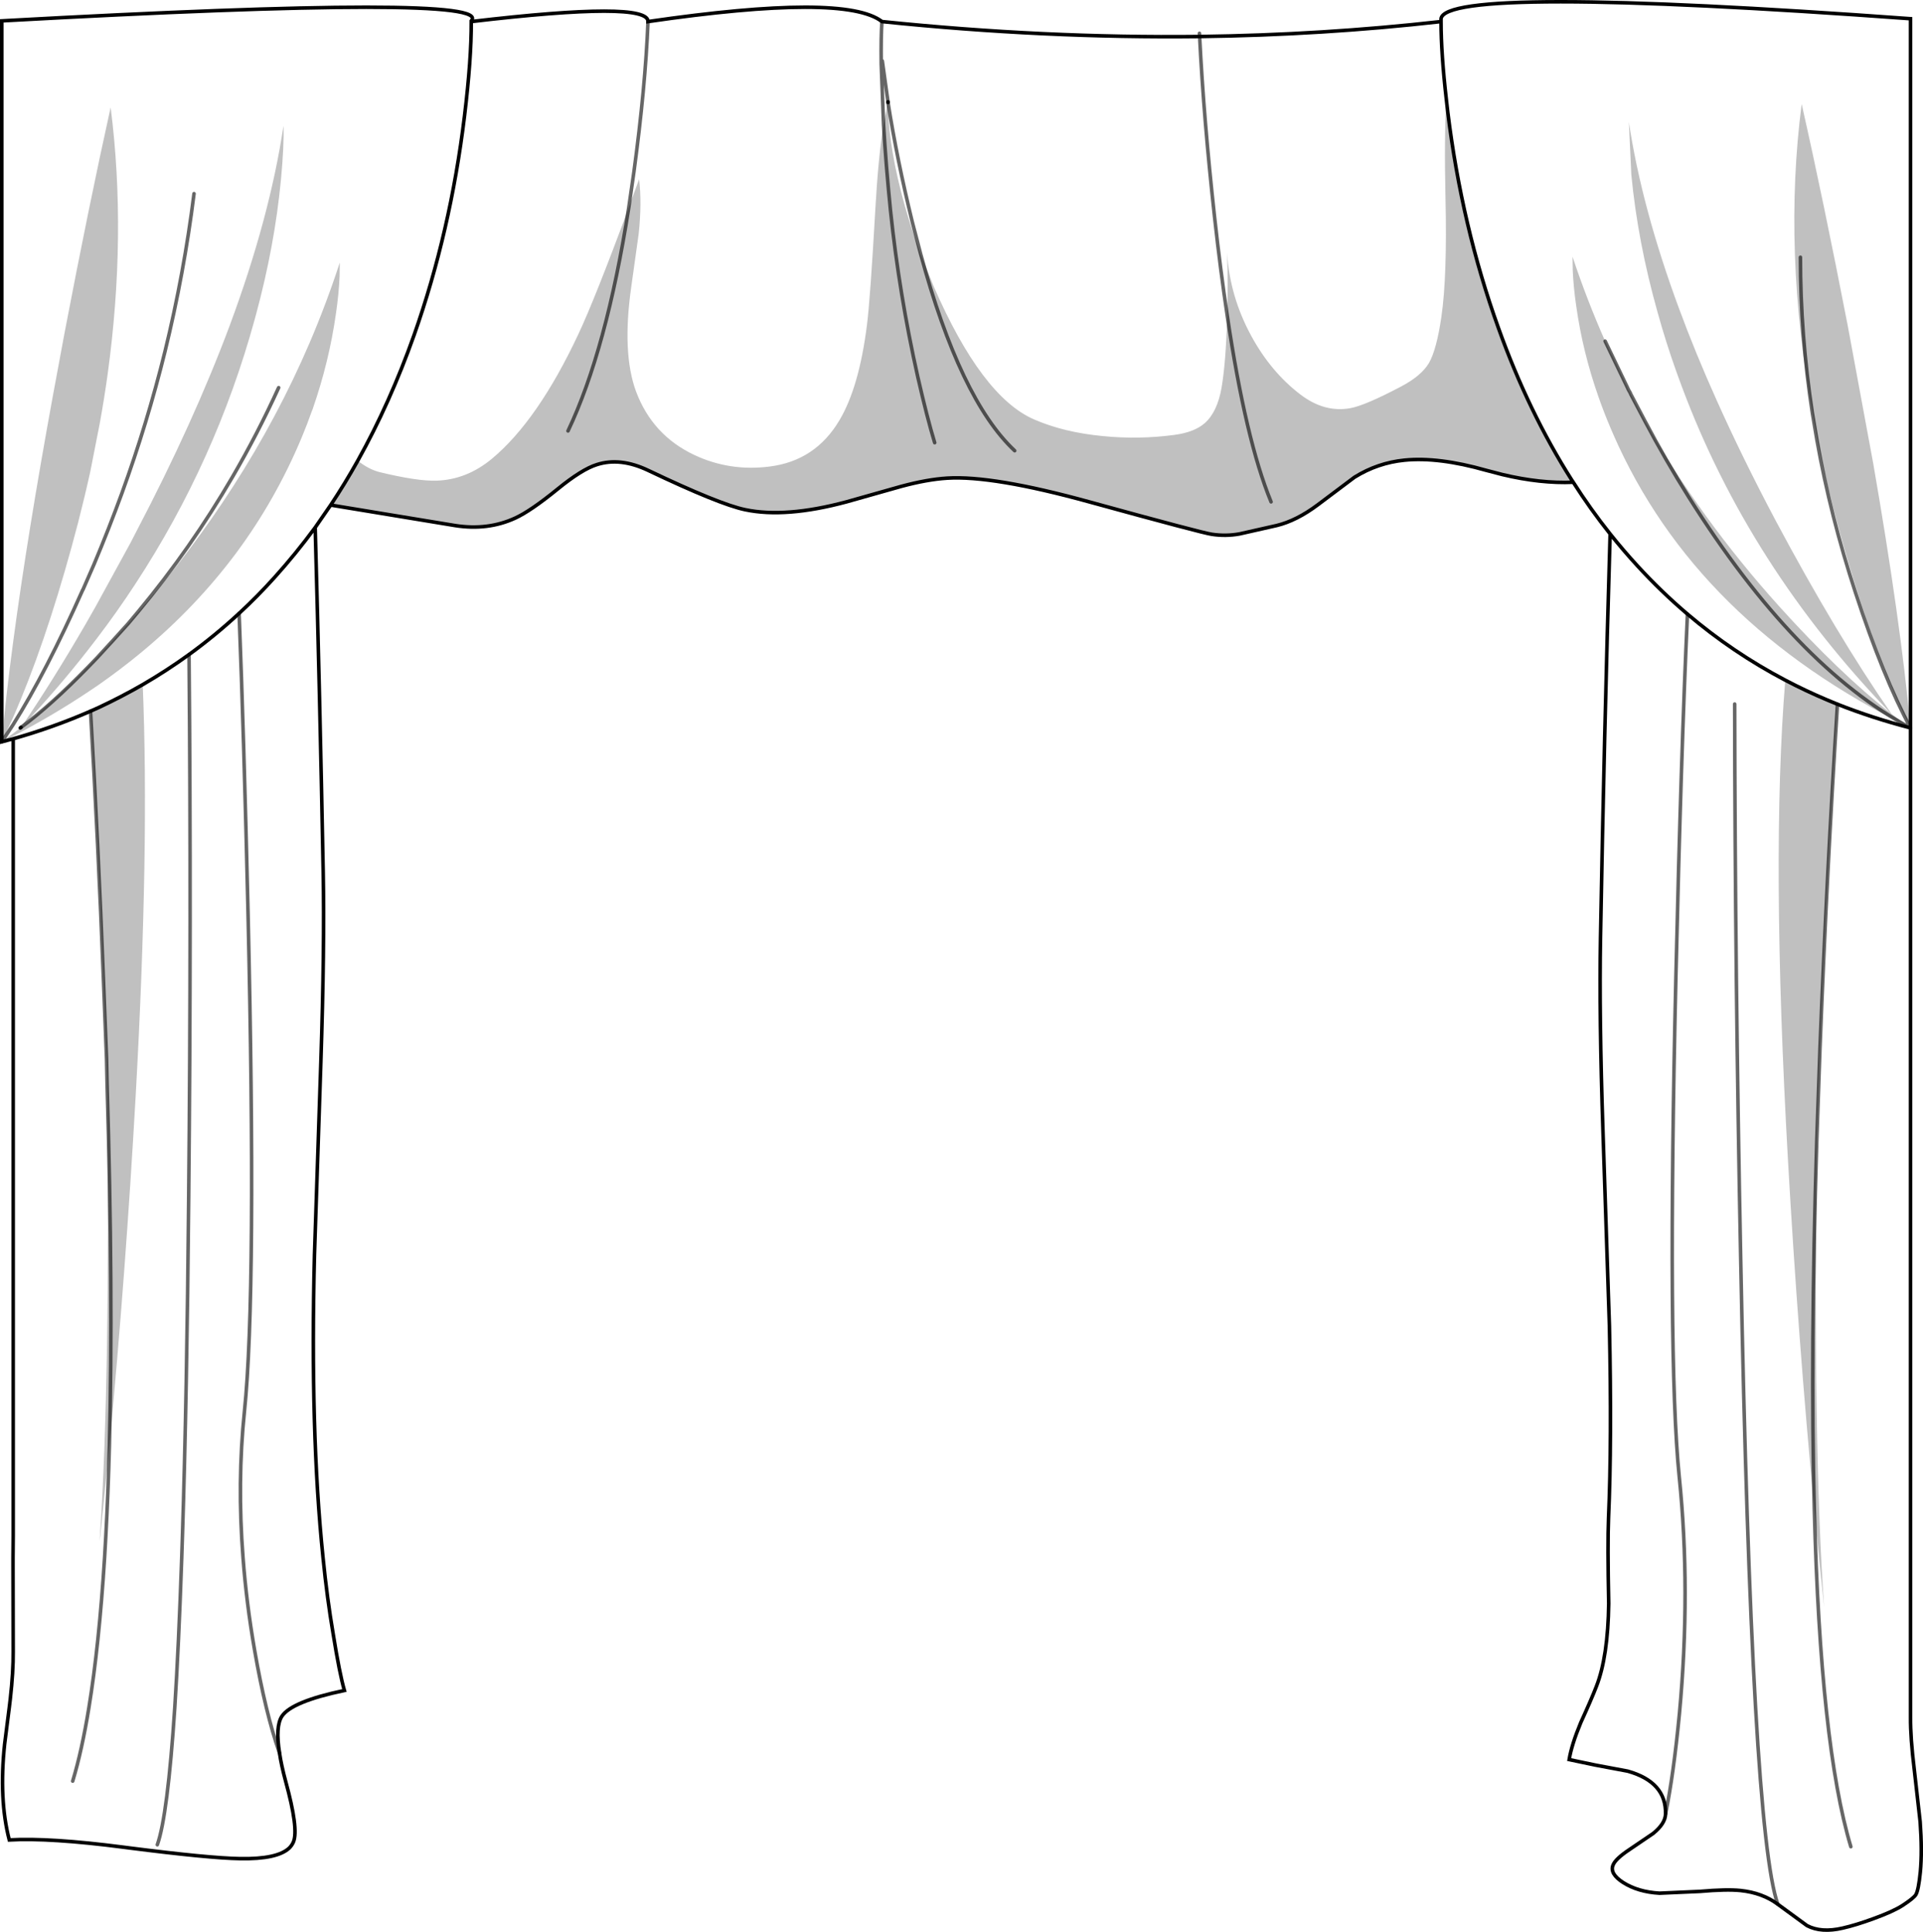 <?xml version="1.0" encoding="UTF-8" standalone="no"?>
<svg xmlns:xlink="http://www.w3.org/1999/xlink" height="542.2px" width="539.65px" xmlns="http://www.w3.org/2000/svg">
  <g transform="matrix(1.0, 0.0, 0.0, 1.0, 269.8, 273.45)">
    <path d="M191.75 -155.4 Q207.25 -127.95 229.6 -103.15 246.45 -84.5 260.8 -73.25 221.0 -114.45 202.15 -165.0 L200.65 -169.1 Q197.7 -177.35 195.35 -185.85 189.8 -205.6 188.0 -224.4 L187.3 -239.2 Q190.95 -215.1 201.35 -186.95 205.95 -174.45 211.95 -161.1 219.25 -144.8 228.55 -127.25 245.5 -95.45 261.0 -73.1 L266.35 -69.15 Q234.05 -86.4 204.2 -133.8 197.6 -144.3 191.75 -155.4 197.6 -144.3 204.2 -133.8 234.05 -86.4 266.35 -69.15 206.1 -98.6 182.95 -151.5 L182.2 -153.25 Q180.3 -157.7 178.75 -162.15 174.35 -174.7 172.55 -187.45 171.75 -192.85 171.55 -197.7 L171.5 -201.4 Q175.5 -189.35 180.65 -177.7 L183.65 -171.25 187.15 -164.15 187.45 -163.6 187.55 -163.45 187.65 -163.25 187.75 -163.05 187.85 -162.8 191.75 -155.4 M245.85 -75.8 Q242.9 -29.4 240.95 20.45 L240.05 46.35 Q238.95 133.25 242.1 177.6 240.65 163.95 239.35 150.1 234.8 102.35 231.95 52.05 227.15 -33.2 231.2 -82.55 236.9 -79.55 242.95 -77.0 L245.85 -75.8 M171.7 -138.1 Q162.55 -137.7 151.85 -140.25 L147.25 -141.45 Q133.9 -145.25 124.35 -144.3 116.8 -143.55 110.3 -139.5 L100.05 -131.8 Q94.05 -127.3 88.45 -125.95 L78.05 -123.6 Q74.15 -122.9 70.25 -123.5 67.65 -123.85 35.85 -132.6 8.8 -140.05 -4.0 -139.25 -9.6 -138.9 -16.85 -136.95 L-32.25 -132.6 Q-49.35 -128.0 -60.7 -130.4 -67.9 -131.9 -87.95 -141.45 -95.75 -145.15 -102.3 -143.05 -106.5 -141.75 -113.3 -136.2 -120.85 -130.05 -125.2 -128.05 -132.9 -124.5 -142.1 -125.95 L-177.0 -131.7 Q-173.0 -137.7 -169.4 -144.15 -166.4 -141.75 -163.3 -140.95 -152.6 -138.35 -147.2 -138.55 -138.8 -138.85 -131.75 -144.7 -118.85 -155.45 -107.5 -179.65 -102.8 -189.65 -93.35 -215.2 L-90.45 -223.15 Q-89.65 -216.6 -90.55 -207.95 L-92.65 -192.95 Q-95.3 -174.35 -91.3 -163.55 -86.7 -151.3 -74.95 -145.75 -65.05 -141.1 -53.9 -142.5 -40.95 -144.1 -34.2 -155.55 -28.7 -164.8 -26.5 -182.3 -25.6 -189.3 -24.15 -214.8 -23.35 -229.25 -21.85 -238.45 L-20.6 -244.85 -20.6 -244.7 Q-20.6 -234.3 -17.1 -220.25 -14.8 -211.15 -11.45 -202.2 L-7.75 -193.0 Q5.7 -162.15 20.35 -155.75 28.7 -152.1 39.75 -151.05 49.95 -150.05 59.85 -151.4 65.4 -152.15 68.3 -154.7 71.8 -157.8 73.0 -164.6 74.2 -171.65 74.55 -183.7 L74.6 -184.85 Q74.85 -193.95 74.55 -202.45 75.35 -190.2 81.3 -179.25 86.8 -169.1 95.1 -162.75 101.9 -157.55 109.2 -158.9 113.4 -159.7 123.35 -164.95 129.05 -167.95 131.2 -171.55 133.35 -175.3 134.7 -184.55 136.35 -196.0 135.85 -217.75 135.45 -235.25 136.1 -245.4 L136.5 -241.9 Q140.45 -209.85 150.7 -181.4 159.15 -157.8 171.3 -138.7 L171.7 -138.1 M86.9 -132.6 Q79.8 -149.85 74.6 -184.85 79.8 -149.85 86.9 -132.6 M238.8 -157.55 Q230.5 -203.4 235.8 -244.25 241.85 -217.5 248.7 -182.2 L255.85 -143.55 Q263.55 -99.3 266.35 -69.15 255.8 -90.55 246.75 -123.15 243.0 -136.65 240.3 -149.75 L238.8 -157.55 Q235.45 -179.45 235.45 -201.25 235.45 -179.45 238.8 -157.55 M240.05 46.35 Q238.2 106.45 239.35 150.1 238.2 106.45 240.05 46.35 M-110.4 -152.5 Q-99.6 -175.25 -93.35 -215.2 -99.6 -175.25 -110.4 -152.5 M-7.5 -149.2 Q-9.6 -156.1 -12.25 -167.7 -17.45 -190.9 -19.9 -214.35 -21.2 -227.3 -21.85 -238.45 -21.2 -227.3 -19.9 -214.35 -17.45 -190.9 -12.25 -167.7 -9.6 -156.1 -7.5 -149.2 M-263.9 -69.3 Q-255.1 -82.2 -245.85 -98.15 L-243.0 -103.15 -233.15 -121.15 -231.5 -124.35 Q-215.45 -155.0 -205.35 -182.05 -194.1 -212.35 -190.25 -238.15 -190.05 -232.65 -190.95 -223.1 -192.7 -204.55 -198.0 -185.0 L-198.3 -183.9 Q-209.2 -144.1 -231.75 -109.65 -236.9 -101.75 -242.7 -94.15 L-245.4 -90.65 Q-253.9 -79.8 -263.65 -69.5 -254.85 -76.5 -245.1 -86.35 L-242.5 -89.0 -238.5 -93.25 -238.05 -93.75 -233.85 -98.4 -232.55 -99.85 -231.0 -101.6 Q-216.15 -118.6 -204.4 -136.9 -191.9 -156.3 -182.95 -177.15 -178.2 -188.25 -174.45 -199.75 L-174.5 -195.95 Q-174.7 -191.1 -175.5 -185.6 -177.4 -172.05 -182.05 -158.65 L-182.35 -157.9 Q-183.6 -154.35 -185.1 -150.75 -192.35 -133.35 -203.4 -118.4 -214.8 -103.05 -230.2 -90.3 -235.95 -85.55 -242.25 -81.15 L-244.7 -79.5 Q-254.75 -72.75 -266.1 -66.85 L-269.3 -65.25 Q-268.15 -78.05 -266.1 -93.35 -262.15 -123.05 -255.0 -162.15 L-251.65 -180.2 Q-244.8 -216.05 -238.75 -243.3 -234.2 -207.7 -239.6 -168.35 -240.55 -161.55 -241.8 -154.65 L-244.45 -141.15 Q-246.0 -134.1 -247.85 -126.9 L-249.65 -120.15 Q-257.35 -92.1 -266.1 -72.15 L-269.3 -65.25 -266.1 -67.6 -264.1 -69.15 -263.9 -69.3 Q-255.55 -75.45 -245.1 -86.2 L-242.5 -88.9 -238.65 -93.1 -238.5 -93.25 -238.65 -93.1 -242.5 -88.9 -245.1 -86.2 Q-255.55 -75.45 -263.9 -69.3 M-244.4 -73.85 L-242.05 -74.9 Q-235.75 -77.85 -229.75 -81.3 -227.85 -35.7 -231.7 33.65 -234.55 84.25 -239.1 132.25 L-241.65 157.55 -241.85 159.05 -241.75 157.55 Q-238.8 113.95 -239.75 30.7 L-239.9 23.7 -240.75 2.0 Q-242.25 -37.0 -244.4 -73.85 M-239.1 132.25 Q-238.0 89.4 -239.75 30.7 -238.0 89.4 -239.1 132.25 M14.95 -146.95 Q-0.35 -161.3 -11.45 -202.2 -0.35 -161.3 14.95 -146.95" fill="#000000" fill-opacity="0.247" fill-rule="evenodd" stroke="none"/>
    <path d="M266.35 -69.15 L261.0 -73.1 Q245.5 -95.45 228.55 -127.25 219.25 -144.8 211.95 -161.1 205.95 -174.45 201.35 -186.95 190.95 -215.1 187.3 -239.2 L188.0 -224.4 Q189.8 -205.6 195.35 -185.85 197.7 -177.35 200.65 -169.1 L202.15 -165.0 Q221.0 -114.45 260.8 -73.25 246.45 -84.5 229.6 -103.15 207.25 -127.95 191.75 -155.4 L187.85 -162.8 187.75 -163.05 187.65 -163.25 187.55 -163.45 187.45 -163.6 187.15 -164.15 186.9 -164.7 180.65 -177.7 Q175.5 -189.35 171.5 -201.4 L171.55 -197.7 Q171.75 -192.85 172.55 -187.45 174.35 -174.7 178.75 -162.15 180.3 -157.7 182.2 -153.25 L182.95 -151.5 Q206.1 -98.6 266.35 -69.15 263.55 -99.3 255.85 -143.55 L248.7 -182.2 Q241.85 -217.5 235.8 -244.25 230.5 -203.4 238.8 -157.55 L240.1 -149.85 Q243.9 -128.55 250.9 -107.15 258.65 -83.45 266.35 -69.15 258.65 -83.45 250.9 -107.15 243.9 -128.55 240.1 -149.85 L238.8 -157.55 240.3 -149.75 Q243.0 -136.65 246.75 -123.15 255.8 -90.55 266.35 -69.15 255.7 -71.9 245.85 -75.8 255.7 -71.9 266.35 -69.15 L266.35 208.5 Q266.3 214.25 267.4 223.2 L269.05 237.85 Q269.65 246.1 269.1 251.95 268.6 257.0 267.85 258.3 267.3 259.25 264.1 261.35 261.45 263.05 255.95 265.05 251.05 266.85 247.3 267.7 241.3 269.1 237.3 267.0 L229.1 261.0 Q224.8 257.8 218.65 257.15 214.7 256.75 207.25 257.4 L195.9 257.9 Q189.85 257.55 185.7 254.9 181.9 252.45 182.85 250.05 183.5 248.3 187.4 245.7 L194.1 241.15 Q197.55 238.35 197.6 235.65 197.8 226.7 187.0 223.65 L177.95 221.95 170.55 220.4 Q171.25 216.2 173.8 210.05 176.9 203.25 178.2 199.85 181.45 191.55 181.65 176.6 181.3 159.9 181.6 152.6 182.55 130.9 181.85 98.75 L180.05 44.3 Q178.95 11.65 179.35 -10.2 180.35 -66.25 182.05 -123.6 176.55 -130.5 171.7 -138.1 L171.3 -138.7 Q159.15 -157.8 150.7 -181.4 140.45 -209.85 136.5 -241.9 L136.1 -245.4 Q135.45 -235.25 135.85 -217.75 136.35 -196.0 134.7 -184.55 133.35 -175.3 131.2 -171.55 129.05 -167.95 123.35 -164.95 113.4 -159.7 109.2 -158.9 101.9 -157.55 95.1 -162.75 86.8 -169.1 81.3 -179.25 75.35 -190.2 74.55 -202.45 74.85 -193.95 74.6 -184.85 72.7 -197.5 71.05 -212.45 68.0 -240.1 66.85 -263.2 68.0 -240.1 71.05 -212.45 72.7 -197.5 74.6 -184.85 L74.55 -183.7 Q74.2 -171.65 73.0 -164.6 71.8 -157.8 68.3 -154.7 65.4 -152.15 59.85 -151.4 49.95 -150.05 39.75 -151.05 28.7 -152.1 20.35 -155.75 5.7 -162.15 -7.75 -193.0 L-11.45 -202.2 -13.8 -211.2 Q-18.1 -228.8 -20.6 -244.7 -18.1 -228.8 -13.8 -211.2 L-11.45 -202.2 Q-14.8 -211.15 -17.1 -220.25 -20.6 -234.3 -20.6 -244.7 L-20.6 -244.85 -21.85 -238.45 Q-23.35 -229.25 -24.15 -214.8 -25.6 -189.3 -26.5 -182.3 -28.7 -164.8 -34.2 -155.55 -40.95 -144.1 -53.9 -142.5 -65.05 -141.1 -74.95 -145.75 -86.7 -151.3 -91.3 -163.55 -95.3 -174.35 -92.65 -192.95 L-90.55 -207.95 Q-89.65 -216.6 -90.45 -223.15 L-93.35 -215.2 -91.9 -225.25 Q-88.7 -248.9 -87.95 -267.4 -32.6 -275.45 -22.3 -267.4 23.3 -262.7 66.85 -263.2 101.4 -263.65 134.6 -267.4 L134.6 -268.2 Q135.85 -277.7 266.35 -268.2 L266.35 -69.15 M240.05 46.35 L240.95 20.45 Q242.9 -29.4 245.85 -75.8 L242.95 -77.0 Q236.9 -79.55 231.2 -82.55 216.45 -90.3 203.75 -101.1 196.4 -107.35 189.75 -114.6 185.75 -118.95 182.05 -123.6 185.75 -118.95 189.75 -114.6 196.4 -107.35 203.75 -101.1 216.45 -90.3 231.2 -82.55 227.15 -33.2 231.95 52.05 234.8 102.35 239.35 150.1 240.65 163.95 242.1 177.6 238.95 133.25 240.05 46.35 M242.1 177.6 L242.25 179.8 242.35 179.75 242.1 177.6 M249.6 244.85 Q241.05 216.35 239.35 150.1 241.05 216.35 249.6 244.85 M-177.0 -131.7 L-181.35 -125.4 Q-180.05 -78.5 -179.1 -28.6 -178.7 -7.6 -179.75 24.45 L-181.55 78.75 Q-182.8 128.35 -179.15 163.7 -178.0 175.2 -176.3 185.15 -174.5 196.35 -173.15 201.0 -187.95 204.1 -190.7 208.25 -192.55 211.1 -191.35 218.6 -190.85 222.0 -189.65 226.45 -185.95 239.9 -187.45 243.5 -187.85 244.45 -188.6 245.2 -191.95 248.4 -202.45 248.2 -211.2 248.05 -233.5 245.2 L-235.05 245.0 Q-255.8 242.3 -267.2 242.95 -270.15 231.5 -268.5 216.05 L-267.2 205.8 -266.9 203.3 Q-266.05 195.7 -266.1 190.05 L-266.15 166.1 -266.15 163.7 -266.1 157.55 -266.1 142.15 -266.1 -66.1 -269.3 -65.25 -269.3 -267.6 Q-130.6 -275.25 -137.55 -267.6 L-137.55 -267.4 Q-87.8 -273.25 -87.95 -267.4 -88.7 -248.9 -91.9 -225.25 L-93.35 -215.2 Q-102.8 -189.65 -107.5 -179.65 -118.85 -155.45 -131.75 -144.7 -138.8 -138.85 -147.2 -138.55 -152.6 -138.35 -163.3 -140.95 -166.4 -141.75 -169.4 -144.15 -160.35 -160.35 -153.6 -179.4 -143.4 -208.3 -139.45 -240.85 -137.5 -256.95 -137.55 -267.4 -137.5 -256.95 -139.45 -240.85 -143.4 -208.3 -153.6 -179.4 -160.35 -160.35 -169.4 -144.15 -173.0 -137.7 -177.0 -131.7 M134.6 -267.4 Q134.6 -258.45 136.1 -245.4 134.6 -258.45 134.6 -267.4 M203.75 -101.1 Q201.95 -61.95 200.5 0.9 198.05 107.6 201.45 141.1 204.7 172.85 201.5 207.45 199.85 224.7 197.6 235.65 199.85 224.7 201.5 207.45 204.7 172.85 201.45 141.1 198.05 107.6 200.5 0.9 201.95 -61.95 203.75 -101.1 M229.1 261.0 Q221.8 240.45 218.7 80.25 217.1 0.15 217.0 -75.85 217.1 0.15 218.7 80.25 221.8 240.45 229.1 261.0 M-22.3 -267.4 Q-22.6 -263.25 -22.5 -255.5 L-21.85 -238.45 -22.5 -255.5 Q-22.6 -263.25 -22.3 -267.4 M-22.2 -256.35 L-20.6 -244.85 -22.2 -256.35 M-238.5 -93.25 L-242.5 -89.0 -245.1 -86.35 Q-254.85 -76.5 -263.65 -69.5 -253.9 -79.8 -245.4 -90.65 L-242.7 -94.15 Q-236.9 -101.75 -231.75 -109.65 -209.2 -144.1 -198.3 -183.9 L-198.0 -185.0 Q-192.7 -204.55 -190.95 -223.1 -190.05 -232.65 -190.25 -238.15 -194.1 -212.35 -205.35 -182.05 -215.45 -155.0 -231.5 -124.35 L-233.15 -121.15 -243.0 -103.15 -245.85 -98.15 Q-255.1 -82.2 -263.9 -69.3 L-264.1 -69.15 -266.1 -67.6 -269.3 -65.25 -266.1 -72.15 Q-257.35 -92.1 -249.65 -120.15 L-247.85 -126.9 Q-246.0 -134.1 -244.45 -141.15 L-241.8 -154.65 Q-240.55 -161.55 -239.6 -168.35 -234.2 -207.7 -238.75 -243.3 -244.8 -216.05 -251.65 -180.2 L-255.0 -162.15 Q-262.15 -123.05 -266.1 -93.35 -268.15 -78.05 -269.3 -65.25 L-266.1 -66.85 Q-254.75 -72.75 -244.7 -79.5 L-242.25 -81.15 Q-235.95 -85.55 -230.2 -90.3 -214.8 -103.05 -203.4 -118.4 -192.35 -133.35 -185.1 -150.75 -183.6 -154.35 -182.35 -157.9 L-182.05 -158.65 Q-177.4 -172.05 -175.5 -185.6 -174.7 -191.1 -174.5 -195.95 L-174.45 -199.75 Q-178.2 -188.25 -182.95 -177.15 -191.9 -156.3 -204.4 -136.9 -216.15 -118.6 -231.0 -101.6 L-232.55 -99.85 -233.85 -98.4 -238.05 -93.75 -238.5 -93.25 M-191.6 -164.65 Q-197.5 -151.7 -204.55 -139.6 -216.2 -119.6 -231.0 -101.8 L-233.85 -98.4 -231.0 -101.8 Q-216.2 -119.6 -204.55 -139.6 -197.5 -151.7 -191.6 -164.65 M-215.35 -219.1 Q-218.15 -196.7 -223.5 -174.8 -228.45 -154.7 -235.6 -135.0 -239.25 -125.0 -243.4 -115.1 L-246.5 -108.0 -246.6 -107.85 Q-256.85 -84.8 -266.1 -70.1 L-269.3 -65.25 -266.1 -70.1 Q-256.85 -84.8 -246.6 -107.85 L-246.5 -108.0 -243.4 -115.1 Q-239.25 -125.0 -235.6 -135.0 -228.45 -154.7 -223.5 -174.8 -218.15 -196.7 -215.35 -219.1 M-202.7 -101.3 Q-197.5 -106.1 -192.7 -111.45 -186.75 -118.05 -181.35 -125.4 -186.75 -118.05 -192.7 -111.45 -197.5 -106.1 -202.7 -101.3 -201.35 -66.7 -200.2 -17.55 -197.75 89.15 -201.2 122.65 -203.25 142.5 -201.6 163.7 -200.65 176.45 -198.35 189.7 -195.3 207.3 -191.35 218.6 -195.3 207.3 -198.35 189.7 -200.65 176.45 -201.6 163.7 -203.25 142.5 -201.2 122.65 -197.75 89.15 -200.2 -17.55 -201.35 -66.7 -202.7 -101.3 -209.45 -95.05 -216.75 -89.75 -223.05 -85.2 -229.75 -81.3 -223.05 -85.2 -216.75 -89.75 -209.45 -95.05 -202.7 -101.3 M-266.1 -66.1 Q-254.8 -69.3 -244.4 -73.85 -254.8 -69.3 -266.1 -66.1 M-229.75 -81.3 Q-235.75 -77.85 -242.05 -74.9 L-244.4 -73.85 Q-242.25 -37.0 -240.75 2.0 L-239.9 23.7 -239.75 30.7 Q-238.8 113.95 -241.75 157.55 L-241.85 159.05 -241.65 157.55 -239.1 132.25 Q-234.55 84.25 -231.7 33.65 -227.85 -35.7 -229.75 -81.3 M-225.65 244.3 Q-222.75 236.15 -220.75 205.8 -219.65 188.4 -218.8 163.7 L-218.6 157.55 Q-217.35 118.6 -216.85 62.75 -216.1 -15.45 -216.75 -89.75 -216.1 -15.45 -216.85 62.75 -217.35 118.6 -218.6 157.55 L-218.8 163.7 Q-219.65 188.4 -220.75 205.8 -222.75 236.15 -225.65 244.3 M-249.4 226.45 Q-246.8 217.85 -244.85 205.8 -242.0 188.35 -240.45 163.7 L-240.1 157.55 Q-239.45 145.7 -239.1 132.25 -239.45 145.7 -240.1 157.55 L-240.45 163.7 Q-242.0 188.35 -244.85 205.8 -246.8 217.85 -249.4 226.45 M-241.85 159.05 L-242.25 162.9 -242.15 163.45 -241.85 159.05" fill="#ffffff" fill-opacity="0.0" fill-rule="evenodd" stroke="none"/>
    <path d="M180.65 -177.7 L186.9 -164.7 187.15 -164.15 183.65 -171.25 180.65 -177.7" fill="#949494" fill-rule="evenodd" stroke="none"/>
    <path d="M245.85 -75.8 Q242.9 -29.4 240.95 20.45 L240.05 46.35 Q238.2 106.45 239.35 150.1 241.05 216.35 249.6 244.85 M66.8 -264.1 L66.85 -263.2 Q68.0 -240.1 71.05 -212.45 72.7 -197.5 74.6 -184.85 79.8 -149.85 86.9 -132.6 M197.6 235.65 Q199.85 224.7 201.5 207.45 204.7 172.85 201.45 141.1 198.05 107.6 200.5 0.9 201.95 -61.95 203.75 -101.1 M217.0 -75.85 Q217.1 0.15 218.7 80.25 221.8 240.45 229.1 261.0 M-21.85 -238.45 L-22.5 -255.5 Q-22.6 -263.25 -22.3 -267.4 M-87.95 -267.4 Q-88.7 -248.9 -91.9 -225.25 L-93.35 -215.2 Q-99.6 -175.25 -110.4 -152.5 M-21.85 -238.45 Q-21.2 -227.3 -19.9 -214.35 -17.45 -190.9 -12.25 -167.7 -9.6 -156.1 -7.5 -149.2 M-20.6 -244.7 Q-18.1 -228.8 -13.8 -211.2 L-11.45 -202.2 Q-0.35 -161.3 14.95 -146.95 M-20.6 -244.85 L-22.2 -256.35 M-238.5 -93.25 L-238.05 -93.75 -233.85 -98.4 -231.0 -101.8 Q-216.2 -119.6 -204.55 -139.6 -197.5 -151.7 -191.6 -164.65 M-269.3 -65.25 L-266.1 -70.1 Q-256.85 -84.8 -246.6 -107.85 L-246.5 -108.0 -243.4 -115.1 Q-239.25 -125.0 -235.6 -135.0 -228.45 -154.7 -223.5 -174.8 -218.15 -196.7 -215.35 -219.1 M-202.7 -101.3 Q-201.35 -66.7 -200.2 -17.55 -197.75 89.15 -201.2 122.65 -203.25 142.5 -201.6 163.7 -200.65 176.45 -198.35 189.7 -195.3 207.3 -191.35 218.6 M-263.9 -69.3 Q-255.55 -75.45 -245.1 -86.2 L-242.5 -88.9 -238.65 -93.1 -238.5 -93.25 M-244.4 -73.85 Q-242.25 -37.0 -240.75 2.0 L-239.9 23.7 -239.75 30.7 Q-238.0 89.4 -239.1 132.25 -239.45 145.7 -240.1 157.55 L-240.45 163.7 Q-242.0 188.35 -244.85 205.8 -246.8 217.85 -249.4 226.45 M-216.75 -89.75 Q-216.1 -15.45 -216.85 62.75 -217.35 118.6 -218.6 157.55 L-218.8 163.7 Q-219.65 188.4 -220.75 205.8 -222.75 236.15 -225.65 244.3" fill="none" stroke="#000000" stroke-linecap="round" stroke-linejoin="miter-clip" stroke-miterlimit="4.0" stroke-opacity="0.6" stroke-width="1.0"/>
    <path d="M266.35 -69.15 Q255.7 -71.9 245.85 -75.8 L242.95 -77.0 Q236.9 -79.55 231.2 -82.55 216.45 -90.3 203.75 -101.1 196.4 -107.35 189.75 -114.6 185.75 -118.95 182.05 -123.6 176.55 -130.5 171.7 -138.1 162.55 -137.7 151.85 -140.25 L147.25 -141.45 Q133.9 -145.25 124.35 -144.3 116.8 -143.55 110.3 -139.5 L100.05 -131.8 Q94.05 -127.3 88.45 -125.95 L78.05 -123.6 Q74.15 -122.9 70.25 -123.5 67.65 -123.85 35.85 -132.6 8.8 -140.05 -4.0 -139.25 -9.6 -138.9 -16.85 -136.95 L-32.25 -132.6 Q-49.35 -128.0 -60.7 -130.4 -67.9 -131.9 -87.95 -141.45 -95.75 -145.15 -102.3 -143.05 -106.5 -141.75 -113.3 -136.2 -120.85 -130.05 -125.2 -128.05 -132.9 -124.5 -142.1 -125.95 L-177.0 -131.7 -181.35 -125.4 Q-180.05 -78.5 -179.1 -28.6 -178.7 -7.6 -179.75 24.45 L-181.55 78.75 Q-182.8 128.35 -179.15 163.7 -178.0 175.2 -176.3 185.15 -174.5 196.35 -173.15 201.0 -187.95 204.1 -190.7 208.25 -192.55 211.1 -191.35 218.6 -190.85 222.0 -189.65 226.45 -185.95 239.9 -187.45 243.5 -187.85 244.45 -188.6 245.2 -191.95 248.4 -202.45 248.2 -211.2 248.05 -233.5 245.2 L-235.05 245.0 Q-255.8 242.3 -267.2 242.95 -270.15 231.5 -268.5 216.05 L-267.2 205.8 -266.9 203.3 Q-266.05 195.7 -266.1 190.05 L-266.15 166.1 -266.15 163.7 -266.1 157.55 -266.1 142.15 -266.1 -66.1 -269.3 -65.25 -269.3 -267.6 Q-130.6 -275.25 -137.55 -267.6 L-137.55 -267.4 Q-87.8 -273.25 -87.95 -267.4 -32.6 -275.45 -22.3 -267.4 23.3 -262.7 66.85 -263.2 101.4 -263.65 134.6 -267.4 L134.6 -268.2 Q135.85 -277.7 266.35 -268.2 L266.35 -69.15 266.35 208.5 Q266.3 214.25 267.4 223.2 L269.05 237.85 Q269.65 246.1 269.1 251.95 268.6 257.0 267.85 258.3 267.3 259.25 264.1 261.35 261.45 263.05 255.95 265.05 251.05 266.85 247.3 267.7 241.3 269.1 237.3 267.0 L229.1 261.0 Q224.8 257.8 218.65 257.15 214.7 256.75 207.25 257.4 L195.9 257.9 Q189.85 257.55 185.7 254.9 181.9 252.45 182.85 250.05 183.5 248.3 187.4 245.7 L194.1 241.15 Q197.55 238.35 197.6 235.65 197.8 226.7 187.0 223.65 L177.95 221.95 170.55 220.4 Q171.25 216.2 173.8 210.05 176.9 203.25 178.2 199.85 181.45 191.55 181.65 176.6 181.3 159.9 181.6 152.6 182.55 130.9 181.85 98.75 L180.05 44.3 Q178.95 11.65 179.35 -10.2 180.35 -66.25 182.05 -123.6 M136.1 -245.4 Q134.6 -258.45 134.6 -267.4 M171.7 -138.1 L171.3 -138.7 Q159.15 -157.8 150.7 -181.4 140.45 -209.85 136.5 -241.9 L136.1 -245.4 M-137.55 -267.4 Q-137.5 -256.95 -139.45 -240.85 -143.4 -208.3 -153.6 -179.4 -160.35 -160.35 -169.4 -144.15 -173.0 -137.7 -177.0 -131.7 M-20.6 -244.7 L-20.6 -244.85 M-181.35 -125.4 Q-186.75 -118.05 -192.7 -111.45 -197.5 -106.1 -202.7 -101.3 -209.45 -95.05 -216.75 -89.75 -223.05 -85.2 -229.75 -81.3 -235.75 -77.85 -242.05 -74.9 L-244.4 -73.85 Q-254.8 -69.3 -266.1 -66.1 M-264.1 -69.15 L-263.9 -69.3" fill="none" stroke="#000000" stroke-linecap="round" stroke-linejoin="miter-clip" stroke-miterlimit="4.0" stroke-width="1.0"/>
    <path d="M191.75 -155.4 Q197.6 -144.3 204.2 -133.8 234.05 -86.4 266.35 -69.15 258.65 -83.45 250.9 -107.15 243.9 -128.55 240.1 -149.85 L238.8 -157.55 Q235.45 -179.45 235.45 -201.25 M180.65 -177.7 L186.9 -164.7 187.15 -164.15 187.45 -163.6 187.55 -163.45 187.65 -163.25 187.75 -163.05 187.85 -162.8 191.75 -155.4" fill="none" stroke="#000000" stroke-linecap="round" stroke-linejoin="round" stroke-opacity="0.6" stroke-width="1.0"/>
  </g>
</svg>
